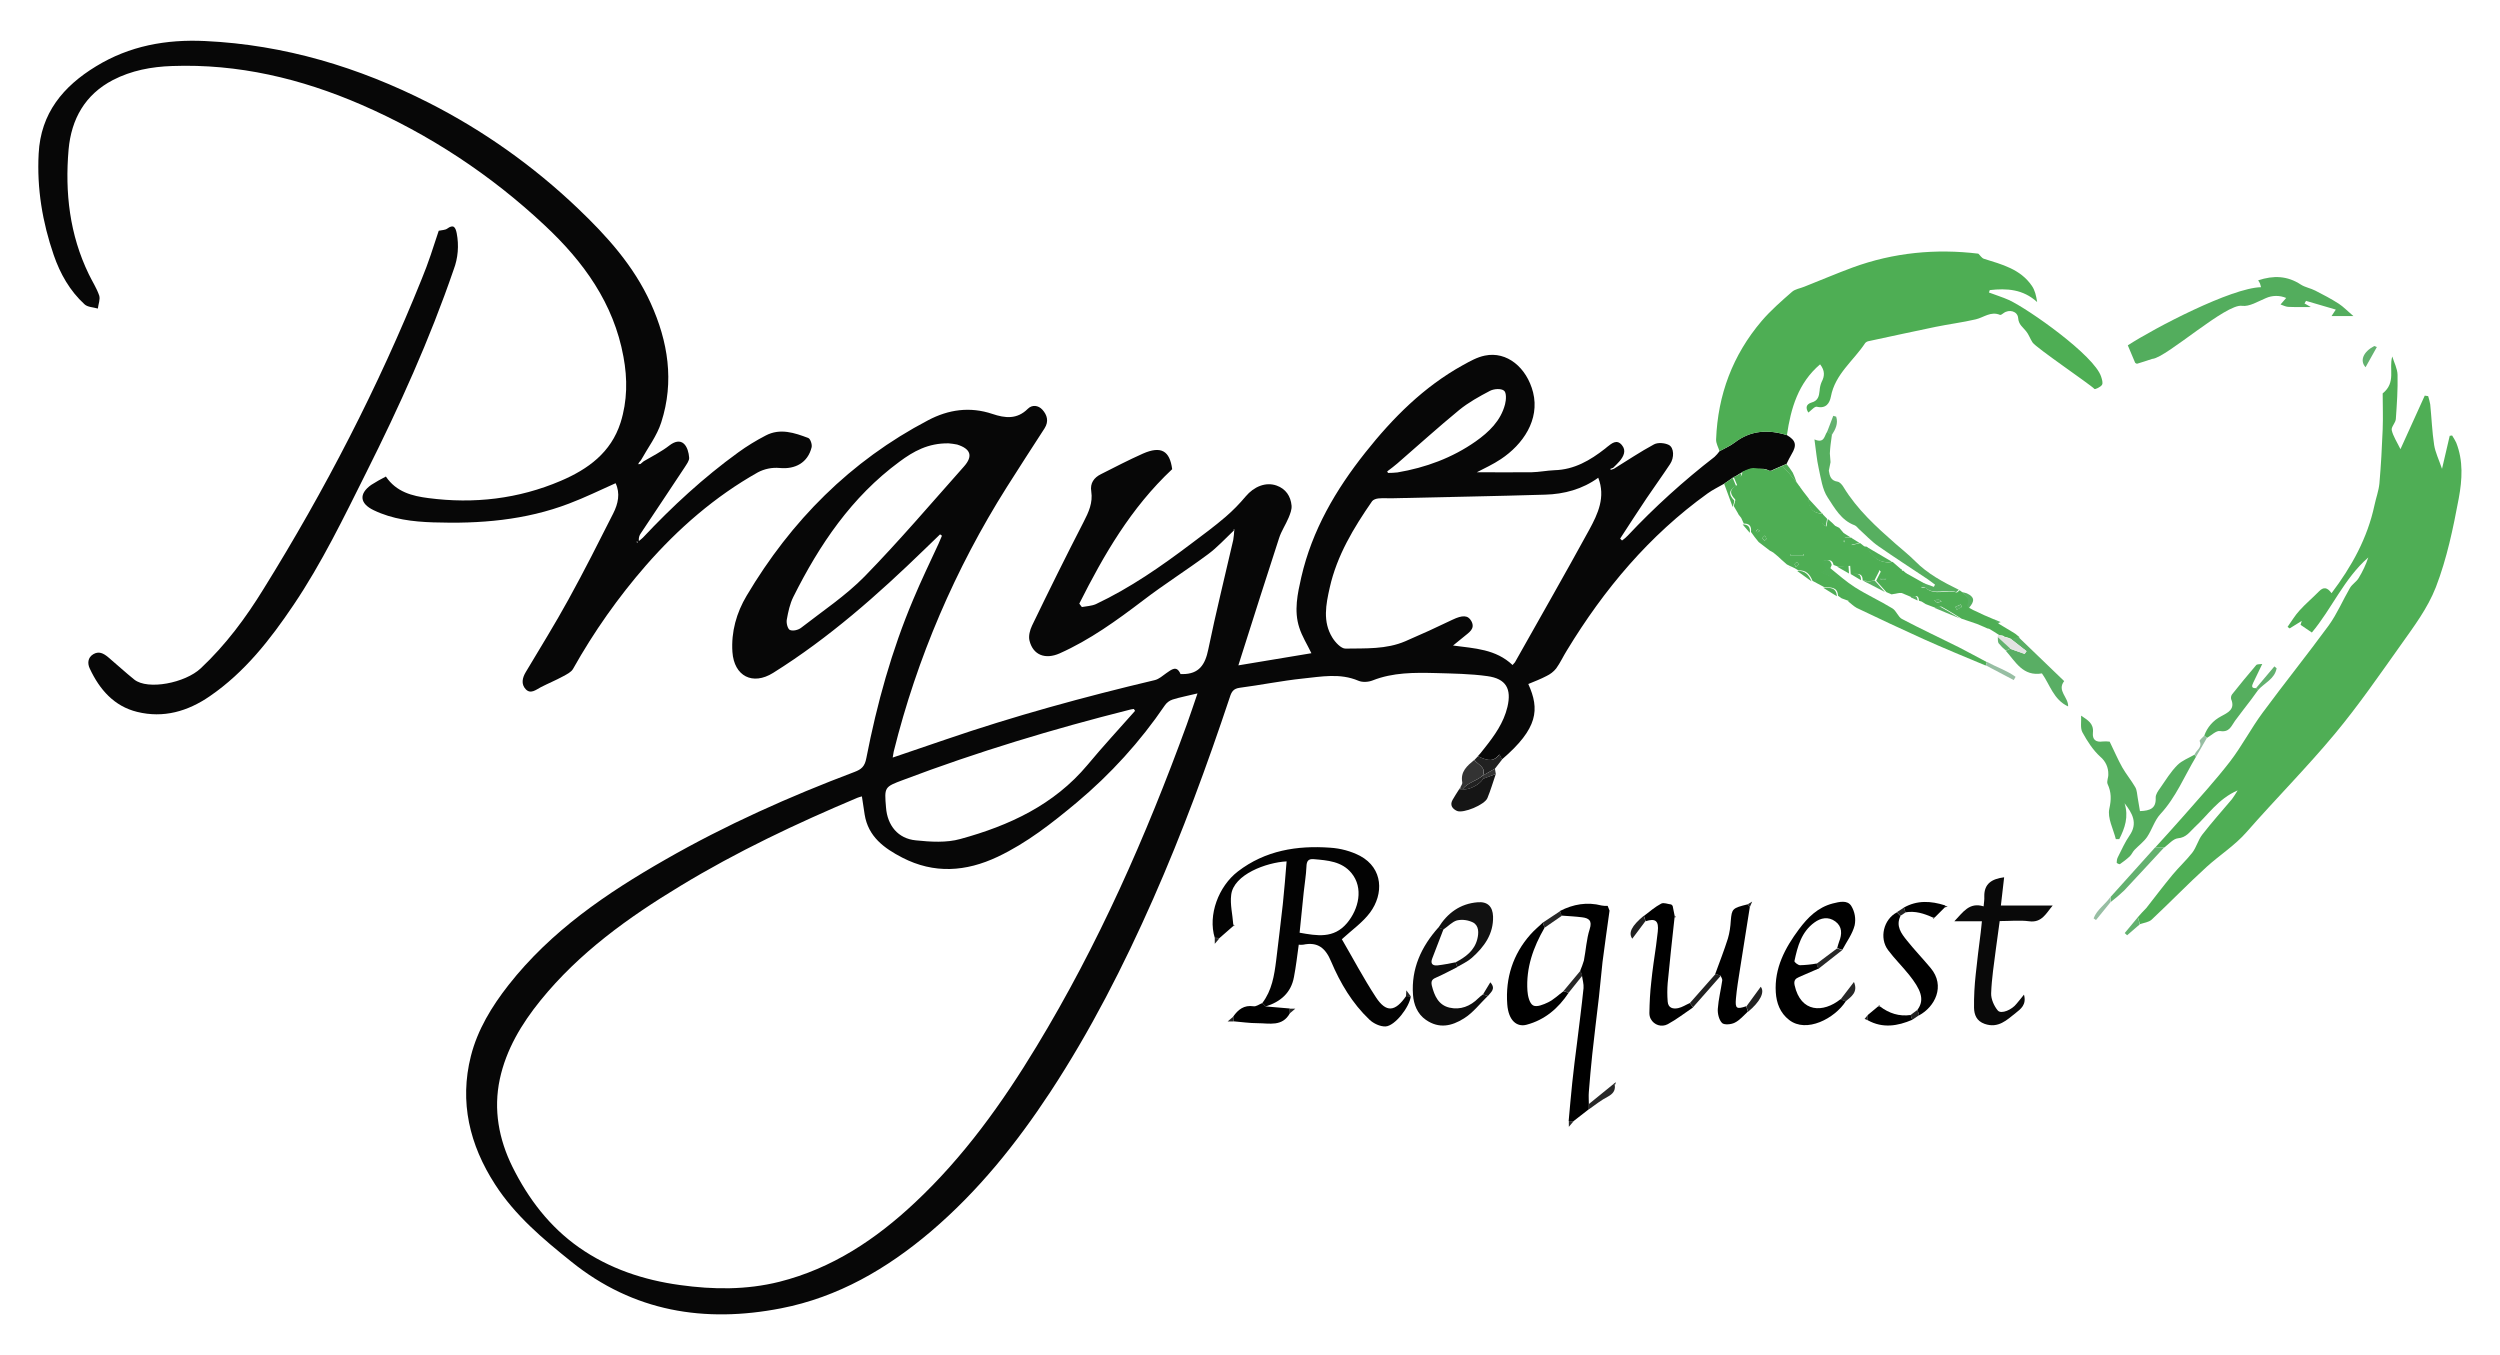 <?xml version="1.0" encoding="utf-8"?>
<!-- Generator: Adobe Illustrator 23.0.0, SVG Export Plug-In . SVG Version: 6.00 Build 0)  -->
<svg version="1.1" id="Layer_1" xmlns="http://www.w3.org/2000/svg" xmlns:xlink="http://www.w3.org/1999/xlink" x="0px" y="0px"
	 viewBox="0 0 1461.6 792" style="enable-background:new 0 0 1461.6 792;" xml:space="preserve">
<style type="text/css">
	.st0{fill:#070707;}
	.st1{fill:#4FAE55;}
	.st2{fill:#4EAE54;}
	.st3{fill:#030303;}
	.st4{fill:#55AE5E;}
	.st5{fill:#090909;}
	.st6{fill:#53AD5D;}
	.st7{fill:#57AF60;}
	.st8{fill:#0C0C0C;}
	.st9{fill:#4FAE56;}
	.st10{fill:#111111;}
	.st11{fill:#59AE64;}
	.st12{fill:#151515;}
	.st13{fill:#63B16F;}
	.st14{fill:#333333;}
	.st15{fill:#212121;}
	.st16{fill:#272727;}
	.st17{fill:#E3E3E3;}
	.st18{fill:#97BEA3;}
	.st19{fill:#232323;}
</style>
<title>Artboard 1</title>
<path class="st0" d="M943.5,274.1c7.8-4.8,15.5-10,23.5-14.3c2.2-1.2,6.2-0.9,8.6,0.3c3.2,1.6,3.3,7.5,0.8,11.2
	c-4.5,6.8-9.2,13.3-13.8,20.1c-5.2,7.8-10.3,15.6-15.4,23.5l1.1,1.1c1.2-0.8,2.3-1.8,3.3-2.8c15.7-16.7,32.7-32.1,50.8-46.1
	c1.1-1,2-2.1,2.9-3.3c3-1.7,6.2-3,8.9-5.1c9.4-7.2,19.6-7.7,30.5-4.3c5.3,3.1,5.9,5.9,2.7,11.2c-1.1,1.8-2,3.8-2.9,5.6l-2.6,1.1
	l-5,2.2l-1.4,0.7h-1.2l-1.4-0.7l-1.9-0.4l-6.6,0.1l-1.5,0.2l-2.3,0.8l-2.7,1.2l-4.5,2.8c-0.2-0.1-0.4-0.1-0.5,0.1c0,0,0,0.1,0,0.1
	l-4.9,3.4c-3.2,1.9-6.7,3.5-9.7,5.7c-34.1,24.5-60.5,56-82.2,91.7c-2.2,3.5-3.9,7.3-6.3,10.6c-1.5,1.9-3.5,3.4-5.6,4.4
	c-3.4,1.8-7.1,3.2-10.7,4.7c6.7,14.8,5.8,25.9-15.4,44.1l-1.5-2.9c-3.3,4-6,4.2-12.6,1c0.5-0.6,1.1-1.2,1.6-1.8l2.3-2.9
	c5.8-7.3,11.2-14.8,13.4-24.1c2.5-10.6-0.8-16.5-11.7-18c-10-1.4-20.2-1.5-30.3-1.8c-12.5-0.3-24.9-0.4-36.8,4.3
	c-2.5,1-6,1.2-8.3,0.2c-10.8-4.6-21.7-2.4-32.5-1.3c-12.4,1.3-24.6,3.8-36.9,5.4c-3.7,0.5-4.8,2.3-5.8,5.5
	c-13.3,39.9-27.8,79.4-44.8,117.9c-17.3,39.2-36.7,77.2-60.2,113c-19.8,30.1-42.2,58-69.8,81.5c-25.7,21.8-54.2,38.4-87.6,44.9
	c-44.6,8.7-86.3,2-122.6-27.3c-16.6-13.3-32.9-27-44.6-45.2c-14.9-23.1-20.9-48.1-14.1-75c3.9-15.4,12.2-29,22-41.5
	c24.8-31.6,57.3-53.7,91.6-73.3c35.4-20.3,72.6-36.9,110.7-51.3c4-1.5,6-3.2,6.9-8.1c6.2-31.8,14.8-62.9,27.4-92.7
	c4.6-11,9.8-21.8,14.8-32.6c0.7-1.5,1.3-3.1,2-4.7l-1.1-0.8l-8.9,8.6c-27.5,26.7-56.1,52-88.7,72.4c-12,7.5-22.8,1.9-23.8-12.2
	c-0.8-11.8,2.4-23,8.3-32.9c26-43.8,60.7-78.8,106.1-102.6c11.9-6.3,24.5-8.1,37.6-3.7c7.4,2.5,14.4,3.3,20.7-3
	c2.5-2.5,6.1-2.1,8.5,0.5c2.8,3.1,3.9,6.8,1.3,10.9c-7.4,11.4-14.8,22.9-22.1,34.4c-30.1,47.7-52.5,99.9-66.1,154.6
	c-0.2,0.9-0.3,1.9-0.6,3.5c10.6-3.6,20.7-7,30.8-10.5c40.2-13.8,81.2-25,122.5-34.8c2.4-0.6,4.5-2.5,6.6-4c3.1-2.1,6.1-4.9,8.4,0.5
	h1.2c9.6,0,13.2-5.5,15-14.4c4.4-21.4,9.7-42.6,14.6-64c0.3-1.9,0.5-3.8,0.6-5.8c-5.6,5.3-10,10.2-15.3,14.1
	c-12.5,9.3-25.7,17.6-38.1,27.1c-15.4,11.7-31,23-48.7,30.9c-8.4,3.7-15.5,1-17.6-7.4c-0.7-2.7,0.2-6.2,1.5-8.9
	c9.8-20.3,19.8-40.5,30.1-60.5c3-5.8,5.5-11.3,4.5-17.9c-0.8-4.8,1.6-8.1,5.7-10.1c8.1-4.1,16.2-8.3,24.5-12
	c10.7-4.7,15.7-1.6,17.1,9.1c-24.2,22.7-40,50.2-54.3,78.6l1.5,2c2.7-0.5,5.7-0.6,8.2-1.7c20.1-9.5,38.2-22.1,55.8-35.4
	c6.8-5.1,13.6-10.1,20-15.6c4.3-3.7,8.2-7.7,11.8-12c4.8-5.7,11.7-8.6,18.1-6.3c5.3,1.9,8.2,6.2,8.7,11.7c0.2,2.3-0.8,4.8-1.7,7
	c-1.7,4.1-4.3,7.9-5.6,12c-7.5,23-14.8,46-22.1,69c-0.5,1.6-1,3.1-1.7,5.4l42.7-7.1c-2.5-5.2-5.5-9.9-7.1-15
	c-3.2-9.8-1-19.8,1.2-29.5c6.3-27.4,20.1-51,37.4-72.8c16.1-20.3,34.2-38.5,57.2-51.2c4-2.2,8.2-4.6,12.7-5.5
	c12.9-2.7,24.5,7,28.2,21.5c4,16.1-6,30.5-18.8,39c-4.6,3.1-9.7,5.4-14.1,7.7c10.3,0,21.2,0.1,32,0c4.5-0.1,8.9-1,13.4-1.2
	c11.6-0.3,20.9-5.8,29.6-12.6c0.4-0.3,0.8-0.7,1.2-1c2.7-2.1,5.6-4.7,8.6-1.1c2.7,3.2,1.1,6.5-1.3,9.4c-1.2,1.4-2.5,2.6-3.8,3.9
	l-1.6,0.6l0.2,0.6L943.5,274.1z M503.9,465.6c-0.9,0.2-1.7,0.5-2.6,0.8c-35.6,15-70.5,31.5-103.6,51.6c-30.4,18.4-59.1,39-81.7,66.9
	c-11.1,13.7-20.1,28.7-23.8,46c-3.8,17.8-0.6,35.1,7.4,51.3c9.3,18.7,21.7,35,38.9,47.1c17.7,12.4,37.8,19.1,59.1,22
	c19.4,2.7,38.8,2.9,58-1.9c30.9-7.8,56.4-24.8,79.3-46.3c28.5-26.7,51-58.1,71.1-91.3c36.1-59.5,64-122.8,87.8-188.1
	c2.1-5.8,4-11.6,6.3-18.3c-5.6,1.4-10.2,2.2-14.6,3.6c-1.8,0.6-3.4,1.8-4.5,3.4c-14.4,21.2-31.8,40.3-51.5,56.8
	c-14.4,12-29.1,23.6-46.2,31.7c-18.6,8.8-37.2,10.1-55.8,0.5c-10.6-5.5-19.9-12.2-22-25.2C505,472.7,504.5,469.2,503.9,465.6z
	 M884.3,388.8c0.5-0.5,0.9-1.1,1.4-1.6c14.5-25.8,29.3-51.6,43.5-77.6c5-9.2,9.6-19,5.2-30.3c-9.2,6.7-19.9,9.6-31.1,9.9
	c-29.6,0.9-59.3,1.4-88.9,2.1c-2.8,0.1-5.7-0.2-8.5,0.1c-1.3,0.1-3,0.7-3.7,1.6c-10.8,15.6-20.6,31.8-24.8,50.6
	c-2.2,9.8-4.2,19.8,1.5,29.1c1.7,2.8,5.2,6.6,7.8,6.5c11.7-0.2,23.7,0.5,34.9-4.3c9.3-4,18.5-8.2,27.6-12.6c5.7-2.7,9-2.8,11,0.8
	c2.5,4.6-1.5,6.7-4.3,9.1c-1.9,1.6-3.8,3.1-6.4,5.2C862.2,379.1,874.5,379.5,884.3,388.8z M663.6,415.6l-0.7-1.1
	c-0.8,0.1-1.6,0.2-2.3,0.4c-44.9,11.3-89.3,24.7-132.6,41.1c-11,4.1-11,4.2-10,16.1c0.8,10.5,7,18.2,17.4,19.2
	c8.6,0.9,18,1.5,26.1-0.8c28.5-7.8,54.7-19.9,74.3-43.3C644.7,436.5,654.3,426.1,663.6,415.6z M554.6,259.2
	c-12-0.2-20.6,4.7-28.7,10.7c-28,20.6-46.8,48.5-62.1,79.1c-2,4-3,8.7-3.8,13.2c-0.4,2,0.5,5.5,1.8,6.1c1.8,0.8,5,0,6.6-1.3
	c12.6-9.8,26-18.7,37.1-30c20.2-20.7,38.9-42.7,58.1-64.3c5.4-6.1,3.9-10.3-4-12.8C557.9,259.6,556.3,259.3,554.6,259.2L554.6,259.2
	z M811,275.6l0.5,0.9c1.8,0,3.6-0.1,5.5-0.3c16.5-2.8,32-8.5,45.7-18.1c7.8-5.5,14.7-12.1,17.2-21.7c0.7-2.6,0.9-6.9-0.6-8
	c-1.7-1.4-5.9-1.1-8.2,0.1c-6.3,3.3-12.6,6.8-18,11.2c-12.3,10.1-24.1,20.8-36.1,31.2C815.2,272.5,813.1,274,811,275.6L811,275.6z
	 M721.5,309.4c-0.1,0.1-0.3,0.2-0.3,0.3c0.1,0.2,0.2,0.4,0.3,0.6c0.1-0.1,0.3-0.2,0.3-0.3C721.7,309.9,721.6,309.6,721.5,309.4
	L721.5,309.4z"/>
<path class="st0" d="M376.3,269.7c5.1-3,10.5-5.7,15.1-9.3c3-2.3,6.1-3.1,8.4-1c2,1.8,2.9,5.3,3.1,8.1c0.2,1.8-1.5,3.9-2.6,5.7
	c-8.5,12.9-17.1,25.7-25.6,38.5c-1,1.3-1.4,3-1.2,4.6c0.8-0.6,1.7-1.3,2.4-2c17.1-18.2,35.4-35.1,55.7-49.8c5.1-3.7,10.5-7,16.1-9.9
	c8.4-4.4,16.8-1.6,24.9,1.5c1.2,0.5,2.3,3.8,1.9,5.4c-2.2,9-9.6,13-18.7,12.1c-4.4-0.4-8.9,0.5-12.8,2.6
	c-25,14.1-46.4,32.7-65.3,54.3c-16.3,18.7-30.6,39-42.7,60.6c-1.1,1.9-3.6,3.1-5.8,4.3c-4.2,2.3-8.6,4.1-12.9,6.3
	c-2.9,1.5-6,4.3-8.9,1.3s-2-6.8,0-10.1c8.4-14.1,17.1-28.1,25-42.5c9.1-16.5,17.6-33.4,26.1-50.2c2.9-5.7,4.2-11.8,1.4-17.7
	c-9,4-17.9,8.4-27.2,11.9c-25.6,9.8-52.3,11.9-79.4,11c-12-0.4-23.8-1.8-34.8-7.1c-8.2-3.9-8.8-9.6-1.5-14.8
	c2.8-1.8,5.7-3.4,8.6-4.9c6.1,9.1,15.5,11.4,24.8,12.6c26.7,3.5,52.7,0.5,77.5-10.1c15.9-6.8,29.3-16.5,34.9-34
	c4-12.7,4.1-25.6,1.7-38.5c-5.7-31.3-23.4-55.7-46-76.8c-31.4-29.5-67.7-53.4-107.3-70.6c-35.3-15.3-72-24-110.6-22.6
	c-12,0.4-23.8,2.6-34.6,8.2c-16.3,8.5-24.3,22.8-25.9,40.6c-2.2,25.2,0.6,49.8,11.8,72.9c2,4.2,4.6,8.1,6.1,12.5
	c0.7,2.2-0.5,5-0.8,7.6c-2.7-0.8-6-0.8-7.8-2.5c-8.6-7.9-14.2-17.8-18-28.8c-6.6-19.2-9.9-38.9-8.8-59.3c1.2-23.6,14.3-39.3,33.5-51
	c19.6-12,41-15.9,63.9-14.8c46.4,2.2,89.7,15.3,130.7,36.1c31.9,16.2,61.2,37,87.1,61.7c17.1,16.3,32.7,33.6,42.6,55.4
	c10.2,22.5,13.9,45.8,6.2,69.7c-2.5,7.9-7.8,14.8-11.9,22.2l-1.1,1.3l-0.5,1l1.3-0.1L376.3,269.7z M372.7,317.2l0.3-0.3
	c-0.2-0.1-0.4-0.2-0.6-0.3c-0.1,0-0.2,0.2-0.3,0.3L372.7,317.2z"/>
<path class="st1" d="M1249.9,536.2l2.4-2.7l2.5-2.6c5.1-6.5,10-13,15.3-19.4c3.7-4.5,8-8.4,11.6-13c2.4-3.1,3.4-7.4,5.8-10.5
	c5.5-7.1,11.6-13.9,17.4-20.8c1.2-1.6,2.3-3.4,3.3-5.1c-11.5,5-17.3,14.4-25.1,21.5c-2.9,2.7-4.9,6.1-9.8,6.5
	c-2.8,0.3-5.4,3.5-8,5.4l-5.2-0.1c5.4-6,10.9-11.9,16.2-18c9.3-10.6,18.8-21,27.4-32.1c7-9.1,12.3-19.4,19.1-28.6
	c12.7-17.2,26.1-33.9,38.7-51.1c4.9-6.8,8.2-14.7,12.4-21.9c1.3-2.2,3.8-3.6,5.1-5.8c2.3-3.8,4.2-7.8,5.6-12
	c-14.2,12.4-21.4,30.1-33,43.9l-6.6-4.5l0.7-2.3l-7.1,4.4l-1.2-0.9c2.3-3.2,4.3-6.7,7-9.6c3.5-3.9,7.6-7.3,11.3-11.1
	c2.7-2.8,4.9-2.5,7.4,1c11.8-15.6,21-32.2,25.1-51.4c0.9-4.3,2.5-8.5,2.9-12.8c0.9-10.5,1.5-20.9,1.9-31.4c0.3-7.4,0-14.8,0-21.2
	c8-6.4,3.5-14.3,5.6-21.6c1.1,3.6,3,7.1,3.1,10.7c0.2,8.6-0.4,17.3-1,25.9c-0.2,2.3-2.8,4.6-2.4,6.5c0.8,3.5,3,6.8,5.1,11.1
	c5.1-11.2,9.6-21.3,14.2-31.3l2,0.3c0.5,1.6,0.9,3.2,1.2,4.8c0.8,7.9,1.1,16,2.3,23.8c0.7,4.3,2.7,8.4,4.6,13.9l4.5-19.3l1.4-0.2
	c0.9,1.4,1.7,2.8,2.4,4.2c4.2,10.6,3.5,21.6,1.5,32.5c-3.3,17.6-6.9,35.1-13.4,52c-4.9,12.5-12.8,22.9-20.3,33.5
	c-12.6,17.7-24.9,35.6-38.8,52.3c-16.4,19.7-34.6,38-51.5,57.3c-7,8-15.8,13.5-23.4,20.4c-11,10-21.3,20.7-32.2,30.9
	c-1.7,1.5-4.5,1.8-6.8,2.6L1249.9,536.2z"/>
<path class="st2" d="M1044.7,254.4c-10.8-3.4-21-2.9-30.5,4.3c-2.7,2-5.9,3.4-8.9,5.1c-0.7-2.3-2.1-4.6-2-6.9
	c1-26.1,9.7-49.3,26.6-69.2c5.3-6.2,11.6-11.7,17.8-17.1c1.8-1.6,4.8-2,7.2-3c9.4-3.7,18.7-7.7,28.2-11.2c24-8.8,48.8-11.1,73.5-8.1
	c1.1,1,2,2.6,3.3,3c10.5,3.3,21.3,6,28,15.8c1.8,2.6,2.5,5.7,3.1,9.5c-8.3-7.6-17.8-8.1-27.7-7l-0.5,1.4c3.9,1.5,7.9,2.7,11.7,4.4
	c11.6,5.4,49.9,32.4,53.9,44.8c0.5,1.6,1.2,3.7,0.5,4.8c-0.8,1.3-4.1,2.8-4.4,2.4c-2.4-2.6-34.3-24.2-36.2-27.2
	c-1.4-2.1-2.2-4.7-3.8-6.6c-1.9-2.4-4.3-3.8-4.6-7.6c-0.3-4.1-5.3-5.4-8.6-2.9c-0.6,0.4-1.5,1.2-2,1c-5.4-2.3-9.5,1.5-14.2,2.6
	c-7.7,1.8-15.7,2.8-23.5,4.4c-13,2.7-25.9,5.5-38.9,8.3c-0.8,0.1-1.6,0.5-2.2,1.1c-6.8,10.4-17.6,18.1-20.1,31.4
	c-0.7,3.6-2.7,7.2-8.2,5.9c-1.3-0.3-3.2,2.1-5,3.4c-1.7-2.8-1.3-4.9,2-5.9c3.6-1,4.3-3.6,4.6-6.8c0.1-1.8,0.5-3.6,1.2-5.2
	c1.8-3.4,2-6.6-0.9-10.3C1051.3,223.9,1047,238.7,1044.7,254.4z"/>
<path class="st0" d="M256.5,134.9c1.9-0.4,3.8-0.4,4.9-1.2c3.8-2.8,4.9-0.8,5.6,2.6c1.4,7.2,0.8,14.6-1.8,21.4
	c-14,40.8-31.7,79.9-51,118.4c-13.2,26.4-26,53-42.6,77.6C158,373.9,143.1,393,122.7,407c-12.9,8.9-27.1,13-42.5,9.2
	c-13.5-3.3-22-13.1-27.7-25.3c-1.4-2.9-1.3-6.4,2-8.4s6-0.5,8.6,1.6c5.2,4.4,10.2,9,15.4,13.2c7.9,6.3,29.8,2,38.9-6.6
	c14.6-13.7,26.3-29.5,36.7-46.4c35.9-57.8,67.1-118.1,92.5-181.3c1.9-4.6,3.6-9.2,5.2-13.9S254.9,139.7,256.5,134.9z"/>
<path class="st2" d="M1031.1,274.2l1.9,0.4l1.4,0.7h1.2l1.4-0.7l5-2.2c1,1.1,2.1,2.1,3.1,3.2c1.8,2.1,3.6,4.4,5.4,6.6v-0.1l1.6,2.3
	l0.3,0.1v0.3l1.9,2.6l0,0l3.1,4l0,0c0.1,5.4,2.4,8.8,8.2,8.9l0,0c-0.5,6.1-0.5,6.1,2.2,7.5c0.3-1.4,0.5-2.9,0.8-4.4l2.7,2.4l1.6,1.6
	l2.4,1.2l2.3,2.7l0,0c-0.1,3.8,2.6,3.2,4.9,3.1v0v4.3l5-1.2l0,0l2.4,1.9l1.6,0.3c3.3,5.8,7.5,10.2,15,8.8l0,0l5.3,4.6h0.1
	c0,0.3,0,0.5,0,0.8l0.6-0.4l2,1.7c0.2,0.2,0.5,0.3,0.8,0.4l10.3,5.8l-2.4,2.1c1.1,0.1,2.1-0.2,2.6,0.2c5.5,4.9,12.3,0.7,18.1,2.7
	c0.4,0.1,1.2-0.9,1.8-1.3l1.9,1.4c2.3,2,4.8,4,3.1,7.7c-0.1,0.3,0.6,1,1,1.5v-0.1l2,1.1l2,0.9l4.2,2l6.8,2.9l1.9,2.2l7,4.2l2.6,1.6
	l2.6,2.1l-4.3,1.2c-0.3,0-0.5-0.1-0.7-0.3l-2.1-0.8l-1.9-0.5l-0.8-0.6l-2-0.2l-3.1-2l-3-1.8l-1-0.2l-2-0.9l-4-1.7l-9.1-3.1l0,0
	c-3.9-2.4-7.7-4.9-11.7-7c-0.7-0.4-2.1,0.5-3.2,0.8l-6-2.3l-2.4-1.5l-1.6-0.5c-0.1-3.1-1.7-3.3-4-1.9l-2-0.9l-4.1-1.7h-1.6l-4.3,0.8
	l-3-1.3l-6-6.7l2.7-5.3l-0.8-0.8l-6.8,6.1h-2l-1-0.2c0-4.8-3.5-3.6-6.2-3.7h-0.4l-0.4-0.2c-0.1-1.5-0.2-2.9-0.3-4.6l-6.7,0.6l-3-1.1
	c-0.8-3.5-3.1-3-5.9-2.3l2.8,4.9l-3.5,1.8c3.4,1.6,7.7,2.8,10.6,5.4s4.5,7,6.6,10.6c0,0.1-0.7,0.6-1,0.9l-4.9-1.8l-2.1-1.5l0,0
	c-0.3-5.4-4.4-4.8-8-5l-6.9-3.7c-1.5-3.8-3.8-6.5-8.4-6.1h0.2l-2.2-1.3l-1.7-0.8l-0.9-0.4l-2-1l-3.3-2.9l-1.8-1.7l-2.9-2.4l-2-1.1
	l-6.5-5l-2.4-3l-2.1-2.9l0,0c0.4-3.2-0.8-5-4.2-4.9h0c-0.5-1.1-1-2.2-1.5-3.3l-1.5-1.9c-0.3-0.7-0.7-1.3-1.1-2l-1.8-3.1
	c0.3-1.3,1.3-3.4,0.8-3.9c-3.5-3.5-3-6.2,1.2-8.3l-2-4.8c0.1-0.2,0.2-0.3,0.4-0.2c0,0,0.1,0,0.1,0c2.1,0.1,4.7,0.8,4.5-2.8l2.7-1.2
	l2.3-0.8l1.5-0.2L1031.1,274.2z M1046.7,323.9c0,0.3,0,0.7,0,1h7.7c0-0.3,0-0.7,0-1H1046.7z M1143.2,354.8l0.8,1.7l3-1.7l-0.7-1.4
	L1143.2,354.8z M1099.5,338v0.9h2.9V338H1099.5z M1050,331.6c0.8-0.8,1.4-1.2,1.5-1.7c0.1-0.3-0.6-0.8-0.9-1.3
	c-0.5,0.4-1.1,0.6-1.3,1.1S1049.6,330.7,1050,331.6z M1130.8,351c1,0.7,1.4,1.3,1.9,1.3c0.9-0.1,1.7-0.4,2.5-0.7
	c-1.1-0.6-1.4-1-1.8-1C1132.5,350.6,1131.6,350.8,1130.8,351z M1031.8,313.1c-0.7,0.7-1.4,1.2-1.4,1.5c0.2,0.6,0.6,1.1,1.1,1.4
	c0.2,0.1,1.1-0.6,1.2-0.9S1032.3,314,1031.8,313.1L1031.8,313.1z M1028.8,310.3c-0.6-0.3-1.1-0.8-1.3-0.7c-0.4,0.2-0.7,0.7-1,1.1
	c0.4,0.2,0.8,0.5,1.2,0.4S1028.3,310.7,1028.8,310.3L1028.8,310.3z M1078.6,316.2l-0.8-0.4c-0.1,0.3-0.4,0.6-0.3,0.8
	s0.5,0.3,0.8,0.4L1078.6,316.2z"/>
<path class="st3" d="M824.8,582.5c-0.7,6.2-9.3,17.4-14.8,17.6c-3.1,0.1-7-1.7-9.4-4c-10-9.5-17-21.3-22.3-33.8
	c-3.3-8-7.8-11.8-16.4-10c-0.9,0.1-1.8,0.1-2.6,0c-0.9,6.5-1.6,12.7-2.8,18.9c-1.7,9.3-7.9,14.5-16.5,17.2l-2-2
	c5.6-7.3,7-16.1,8.1-24.9c1.3-11,2.7-22,3.9-33c0.9-8.3,1.5-16.6,2.2-24.9c-11.7,0.6-31,7.6-32.4,19.6c-0.7,5.6,0.8,11.4,1.2,17.1
	v1.1l-8,7l-2.8-0.1c-4.1-13.3,2.2-30.1,13.5-38.8c16-12.3,34.6-15.3,54-13.9c6.1,0.4,12.1,2,17.5,4.8c13.5,7.3,13.8,22.3,5.8,33.1
	c-4.3,5.8-10.6,10.2-16.5,15.6c6.2,10.6,12.5,22.6,19.9,33.9c6,9.2,11.3,8.6,17.7-0.7L824.8,582.5z M759.8,545.3
	c10.2,1.8,19.9,3.6,27.7-5.6c6.9-8.2,9.8-20.6,2.6-29.3c-5.6-6.8-13.9-7.4-22-8.1c-3.3-0.3-4.2,1.2-4.3,4.4c-0.2,5-1.1,10-1.6,15
	C761.4,529.4,760.6,537.2,759.8,545.3z"/>
<path d="M912,532.6c7.8-4,15.9-5.4,24.4-3.2c1.2,0.2,2.3,0.3,3.5,0.2l1.1,2.8c-1.4,10-2.8,20-4.1,30c-0.8,6.8-1.3,13.7-2.1,20.5
	c-1.3,11.2-2.7,22.3-3.9,33.5c-0.8,7.3-1.4,14.7-2,22c-0.2,2.3,0,4.7,0,7v3.1l-9,7l-2.8-0.1c0.7-7.5,1.3-14.9,2.1-22.4
	c0.8-7.8,1.8-15.5,2.8-23.3c1.3-10.7,2.7-21.3,3.8-32c0.2-2.4-0.6-4.9-0.9-7.3l-1-3c0.8-1.9,1.5-3.8,2.1-5.8
	c1.2-6.1,1.5-12.5,3.4-18.4c1.6-5-0.5-6.4-4.4-6.9s-8.1-0.7-12.1-1L912,532.6z"/>
<path class="st4" d="M1283.9,442.4c-6.8,11.3-11.7,23.7-20.9,33.6c-3.4,3.7-4.8,9-7.7,13.3c-1.9,2.8-4.9,5-7.3,7.5
	c-1.1,1.1-1.7,2.7-2.8,3.8c-1.8,1.7-3.8,3.2-5.8,4.6c-0.3,0.2-1.9-0.5-1.9-0.9c0-1.1,0.2-2.2,0.7-3.2c2.2-4.3,4.1-8.7,6.8-12.6
	c5-7.2,1.7-13-2.9-18.9c2.5,7.9,0.2,14.5-3.1,21h-2c-1.5-6-5-12.4-3.8-17.8s1.2-9.6-1-14.4c-0.7-1.5,0.5-3.8,0.4-5.7
	c0.1-4-1.6-7.7-4.7-10.3c-4.3-3.9-7.6-9.1-10.4-14.2c-1.4-2.5-0.6-6.2-0.8-9.8c3.8,2.6,7.5,4.5,6.9,10c-0.4,4,1.7,5.7,5.8,5.1
	c1.3-0.1,2.7-0.1,4,0.1c2.7,5.5,4.8,10.5,7.4,15.1c2.3,4,5.3,7.6,7.6,11.6c1,1.8,1,4.1,1.4,6.2c0.5,2.5,0.8,5.1,1.3,7.7
	c6.1-0.2,9.5-1.7,9.2-7.8c-0.1-1.9,1.4-4,2.7-5.8c3.2-4.6,6.1-9.4,10-13.3c2.7-2.7,6.6-4.1,10-6.1
	C1283.3,441.7,1283.6,442.1,1283.9,442.4z"/>
<path class="st5" d="M1183.3,581.5c1.6,5.9-1.9,8.4-4.8,10.7c-5.2,4.1-10.2,9.2-18.2,6.4c-4.8-1.7-6.1-5.4-6.2-9.4
	c-0.1-6.6,0.3-13.2,1-19.7c0.8-8.1,1.9-16.2,2.9-24.3c0.3-2.1,0.4-4.2,0.7-6.6h-16.1c5.1-5.3,8.7-11.3,17.1-8.7
	c0.2-2.2,0.5-4,0.4-5.7c-0.2-7.7,4.6-10.4,11.6-11.3c-0.6,5.3-1.2,10.8-1.9,16.5h30.3c-3.8,4.4-6.3,10.3-13.9,9.2
	c-5.4-0.7-11-0.1-17.1-0.1c-0.7,5.3-1.5,10.7-2.2,16.1c-1.1,8.7-2.5,17.5-2.8,26.2c-0.1,3.3,1.7,7.4,3.9,10c2,2.3,8.3-0.5,10.9-3.9
	C1180.3,585.2,1181.6,583.7,1183.3,581.5z"/>
<path d="M1079.1,585.4c-6.4,10-23,18.8-33.1,10.9c-5.3-4.1-7.4-9.9-7.8-16.1c-0.9-14.2,5.4-26,13.6-37c5.1-6.8,10.9-12.7,19.7-15
	c4-1,8.5-2.1,10.8,1.4c2.1,3.4,2.8,7.5,2,11.4c-1.3,5.1-4.7,9.6-7.2,14.3l-3-1c0.4-1.2,0.6-2.5,1.1-3.7c1.8-4.5,1.9-8.9-2.2-11.9
	s-8.5-2.1-12.2,0.6c-7.6,5.5-9.9,14-11.7,22.6c-0.1,0.6,2.1,2.4,3.3,2.4c3.2-0.1,6.5-0.4,9.7-1c0.3,1,0.7,2,1,3l-11.3,4.9
	c-2.1,0.9-3.2,2-2.6,4.8c3.6,16.2,16.8,16.2,26.8,8.2L1079.1,585.4z"/>
<path class="st6" d="M1375.9,184.8h-12.8c0.7-1,1.3-2,2.5-3.8l-17.4-5.1l-0.9,1.5l3.7,2.1c-5.1,0-9.2,0.1-13.3-0.1
	c-1.5-0.1-2.9-0.9-4.4-1.4l3.3-3.8c-3.8-1.6-8.1-1.6-11.9,0.1c-4.6,1.9-9.6,5.1-13.9,4.5c-9.3-1.5-43.9,30-52.3,31
	c-0.2,0-0.3,0-0.5,0.1c-2.8,0.9-5.6,1.9-8.4,2.7c-0.5,0.1-1-0.2-1.3-0.5c-1.4-3.3-2.8-6.7-4.3-10.2c15.7-10.2,60.5-33.6,77.9-34
	c-0.2-0.7-0.4-1.4-0.6-2.1c-0.3-0.7-0.7-1.3-1.1-1.9c9-3,17.1-2.7,25,2.5c2.5,1.6,5.7,2.1,8.4,3.5c4.7,2.4,9.3,4.8,13.8,7.7
	C1370,179.3,1372.5,181.9,1375.9,184.8z"/>
<path class="st7" d="M1145.2,344.8c-0.6,0.5-1.4,1.5-1.8,1.3c-5.9-2-12.7,2.2-18.1-2.7c-0.4-0.4-1.5-0.1-2.6-0.2l2.4-2.1l5.5,2
	l0.7-1.3c-1.4-1-2.8-2.1-4.2-3.1c-9.7-6.5-19.5-12.8-29.1-19.5c-4-2.8-7.4-6.5-11.1-9.8c-0.9-0.8-1.6-1.9-2.6-2.3
	c-7.9-2.9-11.7-10.1-15.8-16.3c-3.1-4.7-3.9-11.1-5.2-16.9c-1.2-5.3-1.6-10.7-2.5-17c6,2.6,5.7-2.3,7.5-4.6l2.7,1.9l-0.8,6
	c-0.2,1.6-0.3,3.3-0.4,4.9l0.4,5.1l-1,5c0.5,3,1.1,5.8,5.1,6.4c1.3,0.2,2.7,1.8,3.5,3.2c8,13.1,19.1,23.2,30.5,33.2
	c3.8,3.3,7.8,6.5,11.4,10.1C1127,335.5,1136,340.3,1145.2,344.8z"/>
<path d="M979,536.5c-1.4,12.8-2.8,25.5-4,38.2c-0.3,3.6-0.3,7.3,0,10.9c0.3,3.8,3.2,4.4,6.1,3.8c2.4-0.5,4.6-2,6.9-3l1.8,2.6
	c-4.9,3.3-9.6,7-14.8,9.8c-3.6,1.9-8,0.5-9.9-3.1c-0.6-1.1-0.8-2.3-0.8-3.5c0.1-6,0.4-12.1,1.1-18.1c0.7-7.1,1.8-14.2,2.8-21.2
	c0.3-2.7,0.7-5.5,1-8.2c0.7-6.3-1.3-8-7.1-6.1c-0.3-1-0.7-2-1-3.1c3.3-2.5,6.5-5.3,10.1-7.2c1.5-0.8,3.9,0.3,5.9,0.5l0.8,0.8
	c0.4,2,0.8,4,1.2,6L979,536.5z"/>
<path class="st8" d="M852,565.4c-4,2-7.8,4.1-11.9,5.9c-2.4,1-3.7,1.8-3,4.9c1.5,6,3.9,11.4,10.3,12.9s12.2-0.8,16.9-5.5
	c0.8-0.8,1.7-1.5,2.6-2.2l2.9,0.9c-4.6,4.5-8.6,9.8-13.9,13.1c-7.3,4.6-14.6,6.1-22.2,0.9c-5.1-3.5-7.2-9.1-7.6-14.7
	c-1.1-15.2,4.8-28.1,14.8-39.3l3,1c-2.2,5.6-4.3,11.3-6.5,16.9c-1.3,3.2,0.1,4.5,3.1,4.2c3.5-0.4,7-1.1,10.5-1.8L852,565.4z"/>
<path d="M1023,530.4c-1.9,12-3.8,24-5.7,36c-0.9,5.8-1.9,11.6-2.4,17.4s0.3,6.4,6,4.5c0.3,1,0.7,2,1,3.1c-2.5,2.3-4.8,5.1-7.7,6.5
	c-2.1,1.1-6.2,1.4-7.4,0.2c-1.8-1.8-2.7-5.5-2.5-8.3c0.4-5.6,1.8-11.1,2.6-16.6c0.1-0.9-0.6-1.9-1-2.8l-3.1-1
	c2.5-6.9,5.2-13.7,7.4-20.7c1-3.4,1.5-7,1.7-10.5c0.6-6.9,0.9-7.3,9.9-9.5C1022.3,529.2,1022.7,529.8,1023,530.4z"/>
<path d="M917.1,580.4c-6,9.1-14,15.9-24.6,18.7c-5.5,1.5-10.6-2.2-11.3-12c-1.1-15.3,3.3-29.2,13.6-40.8c2.2-2.5,4.8-4.6,7.2-6.9
	c0.3,1,0.7,2,1,3c-6.6,11.4-10.9,23.5-10,36.9c0.2,3,1.2,7.3,3.3,8.5s6.1-0.5,8.8-1.8c3.3-1.6,6-4.3,9-6.5L917.1,580.4z"/>
<path d="M1121,590.4c4.6-6.1,1.7-12.2-4.8-20.4c-4-5-8.6-9.5-12.4-14.6c-5.2-7-2.6-17.9,5.2-22l2.1,2.1c-2.9,5.9,0.5,10.3,3.8,14.4
	c4.4,5.5,9.3,10.6,13.8,16c8.9,10.6,2.4,22.8-6.7,27.7C1121.7,592.4,1121.3,591.4,1121,590.4z"/>
<path class="st9" d="M1080.5,351.6c0.4-0.3,1.1-0.8,1-0.9c-2.1-3.6-3.6-7.9-6.6-10.6s-7.2-3.8-10.6-5.4l3.5-1.8l-2.8-4.9
	c2.8-0.8,5.1-1.3,5.9,2.3c-0.3,0.7-0.9,1.9-0.7,2c4.7,3.8,9.2,7.8,14.2,11c7.1,4.5,14.8,8,22,12.4c2.3,1.4,3.3,5,5.6,6.2
	c11,5.8,22.2,11,33.2,16.5c5.5,2.8,10.9,5.8,16.4,8.7l-0.7,2c-12.2-5.1-24.4-10.1-36.4-15.5c-13.1-5.9-26-12-39-18.2
	C1083.7,354.4,1082.2,352.9,1080.5,351.6z"/>
<path class="st10" d="M843.9,543.4l-3-1c5.3-8.6,12.8-14.1,23-14.9c5.8-0.5,8.8,2.5,9,8.3c0.3,10.3-5.2,17.8-12.4,24.2
	c-2.5,2.2-5.6,3.6-8.5,5.3c-0.3-0.9-0.7-1.8-1-2.7c5.8-3,11-6.8,12.7-13.6c0.9-3.6,1-7.8-2.5-9.7c-2.9-1.4-6.2-1.9-9.4-1.2
	C849,538.9,846.6,541.6,843.9,543.4z"/>
<path class="st4" d="M1288.7,430.1c1.7-4.9,5.2-8.9,9.8-11.3c3.8-2.1,8.5-4,5.9-10.1c-0.2-1,0-2,0.6-2.8c4.6-5.8,9.3-11.5,14.1-17.1
	c0.6-0.6,2.1-0.4,3.5-0.6l-5.3,11c-0.9,1.9-1.1,3.3,1.7,3.1l1.2,1.1c-1.3,1.8-2.7,3.7-4,5.5c-3.2,4.2-6.4,8.3-9.5,12.5
	c-2.2,3-3.2,6.9-8.7,6c-2.3-0.4-5.1,2.5-7.7,4L1288.7,430.1z"/>
<path class="st11" d="M1175.7,373.6l4.3-1.2l26.8,25.8c-4.4,5.6,2.6,9.5,2.3,14.8c-8.5-3.9-10.6-12.7-15.3-19.3
	c-11.1,1.9-15.4-6.8-21.1-13.2l2.5-1.2l8.5,3c0.4-0.5,0.7-1.1,1.1-1.6L1175.7,373.6z"/>
<path class="st12" d="M874.5,452.5c-1.6,4.7-3,9.5-4.9,14.1c-1.6,3.9-14.1,9.1-17.8,7.5c-2.6-1.2-4.3-3.3-2.6-6.4
	c1.2-2.2,2.6-4.2,3.9-6.3h0.9h1c3.3,0.8,10.3-2.7,12-6.1L874.5,452.5z"/>
<path d="M738,586.4l2,2l14,1.2l0.1,2.8c-4.4,8-12,5.8-18.8,5.8c-4.7,0-9.5-0.7-14.2-1.1l-0.1-2.8c2.9-4.1,6.3-6.8,11.8-6
	C734.4,588.6,736.3,587.1,738,586.4z"/>
<path class="st13" d="M1260,495.4l5.2,0.1c-7.8,8.4-15.5,16.8-23.3,25.1c-2.5,2.4-5.1,4.6-7.8,6.7l-0.1-3L1260,495.4z"/>
<path d="M1118,596.2c-8.6,3.7-17.3,5.1-26,0.3v-3.1l6-5h1.1c5.3,4,11.2,6,18,5C1117.3,594.3,1117.7,595.3,1118,596.2z"/>
<path d="M1113.1,530.6c7.8-4.4,15.8-3.9,24-1.3v1.1l-6,6h-1.1c-5.1-2.3-10.3-4-16-3L1113.1,530.6z"/>
<path class="st14" d="M855,461.5h-1c0-0.5,0-0.9-0.1-1.4c0.4-0.9,1.2-1.9,1-2.7c-1.2-6.3,2.9-9.7,7-13.1c2.1,2.8,7,4,5,9.1l0,0
	C863.3,456.6,858.1,457.4,855,461.5z"/>
<path class="st15" d="M1003,569.4l3.1,1l-16.3,18.5l-1.8-2.5L1003,569.4z"/>
<path class="st15" d="M867,453.4c2-5-3-6.3-5-9.1l2.1-2.2c6.6,3.2,9.3,3,12.6-1l1.5,2.9l-4.2,5.4L867,453.4z"/>
<path class="st16" d="M929,648.5v-3.1l14.4-11.7l0.7,0.9c0.3,3.2-1.2,4.9-4,6.5C936.2,643.1,932.7,645.9,929,648.5z"/>
<path class="st17" d="M1175.7,373.6l9.1,7.1c-0.3,0.5-0.7,1.1-1.1,1.6l-8.5-3l-7.3-6.7l0.2-1.3l2,0.2l0.8,0.6l1.9,0.5l2.1,0.8
	C1175.2,373.5,1175.4,373.6,1175.7,373.6z"/>
<path class="st13" d="M1389.6,202.9l-6.6,11.8c-3.5-3.8-1.4-9,5.1-12.4L1389.6,202.9z"/>
<path class="st9" d="M1013,279.4l2,4.8c-4.2,2.1-4.6,4.8-1.2,8.3c0.5,0.5-0.5,2.5-0.8,3.9l-5-13.6L1013,279.4z"/>
<path class="st18" d="M1161,389l0.7-2c5.5,3,11.6,5,16.7,8.7l-1.1,1.9L1161,389z"/>
<path class="st13" d="M1320.1,403.5l-1.2-1.1l10.8-12.8l1.3,1.1C1329.9,397,1323.8,399.3,1320.1,403.5z"/>
<path class="st15" d="M1022,591.5c-0.3-1-0.7-2-1-3.1l8.4-11.5C1031.9,580,1029.1,585.6,1022,591.5z"/>
<path class="st16" d="M917.1,580.4l-3-1l10-12l1,3L917.1,580.4z"/>
<path class="st16" d="M1063,566.5c-0.3-1-0.7-2-1-3l12-9l3,1L1063,566.5z"/>
<path class="st9" d="M1106.1,328.4c-7.6,1.4-11.7-3-15-8.8L1106.1,328.4z"/>
<path class="st15" d="M961,535.4c0.3,1,0.7,2,1,3.1l-7.7,10.3C951.9,545.4,953.8,541.4,961,535.4z"/>
<path class="st16" d="M903,542.4c-0.3-1-0.7-2-1-3l10.1-6.7l1,2.7L903,542.4z"/>
<path class="st18" d="M1233.9,524.3l0.1,3l-8.6,10.6l-1.4-1C1225.9,531.8,1230.9,528.7,1233.9,524.3z"/>
<path class="st16" d="M1079.1,585.4l-3.1-1l7.9-10.3C1086.4,580,1082.4,582.6,1079.1,585.4z"/>
<path class="st13" d="M1070.9,254.4l-2.7-1.9c1.2-3.1,2.4-6.3,3.6-9.4l1.7,0.5C1074.8,247.6,1073.1,251,1070.9,254.4z"/>
<path class="st18" d="M1288.7,430.1l1.5,1.4c-2.1,3.6-4.2,7.2-6.3,10.9c-0.3-0.4-0.6-0.7-0.9-1.1c0.8-2.7,4.8-4.2,3-8
	C1285.7,432.8,1287.7,431.2,1288.7,430.1z"/>
<path class="st13" d="M1249.9,536.2l1.1,4.2l-7.4,6.4l-1.4-1.3L1249.9,536.2z"/>
<path class="st7" d="M1131,355.4c1.1-0.3,2.4-1.2,3.2-0.8c4,2.2,7.8,4.6,11.7,7L1131,355.4z"/>
<path class="st9" d="M1050.4,282.2c-1.8-2.2-3.6-4.4-5.4-6.6c-1-1.1-2-2.1-3.1-3.2l2.6-1.1c1.3,1.6,2.5,3.3,3.6,5
	C1049,278.2,1049.7,280.1,1050.4,282.2z"/>
<path class="st13" d="M1168,372.5l7.3,6.7l-2.5,1.2c-1.6-1.3-3-2.7-4.3-4.3C1167.9,375.3,1168.1,373.8,1168,372.5z"/>
<path class="st9" d="M1065.3,300.2c-5.8-0.1-8.2-3.4-8.2-8.9L1065.3,300.2z"/>
<path class="st7" d="M1151.1,355.4c-0.3-0.5-1.1-1.2-1-1.5c1.7-3.7-0.8-5.6-3.1-7.7c1,0.1,1.9,0.4,2.9,0.7
	C1154.4,349,1154.7,351.4,1151.1,355.4z"/>
<path class="st7" d="M1096,339.4l6,6.7l-11-5.7l0.1-0.2L1096,339.4z"/>
<path class="st9" d="M1065.9,343.6c3.6,0.1,7.7-0.5,8,5L1065.9,343.6z"/>
<path class="st9" d="M1074,331.3l6.7-0.6c0.1,1.7,0.2,3.2,0.3,4.6L1074,331.3z"/>
<path class="st9" d="M1050.7,333.8c4.6-0.4,6.8,2.3,8.4,6.1L1050.7,333.8z"/>
<path class="st14" d="M867,453.4l7-4l0.5,3.1l-7.5,2.9L867,453.4L867,453.4z"/>
<path class="st7" d="M1145.9,361.5l9.1,3.1L1145.9,361.5z"/>
<path class="st9" d="M1068.2,303.3c-0.3,1.5-0.5,2.9-0.8,4.4c-2.6-1.4-2.6-1.4-2.2-7.5L1068.2,303.3z"/>
<path class="st9" d="M1027.5,317.3l6.5,5L1027.5,317.3z"/>
<path class="st10" d="M869.9,582.3l-2.9-0.9l4.3-7.1C874.8,578.2,871.5,580.1,869.9,582.3z"/>
<path class="st19" d="M1118,596.2c-0.3-1-0.7-1.9-1-2.8l4-3c0.3,1,0.7,2,1,3.1L1118,596.2z"/>
<path class="st19" d="M1113.1,530.6l1,2.8l-3,2l-2.1-2.1L1113.1,530.6z"/>
<path class="st9" d="M1081.8,335.5c2.8,0.1,6.3-1.1,6.2,3.7L1081.8,335.5z"/>
<path class="st9" d="M1087.1,317.4l-5,1.2v-4.3L1087.1,317.4z"/>
<path class="st9" d="M1111.4,333l-5.3-4.6L1111.4,333z"/>
<path class="st9" d="M1018.8,306.6c3.4,0,4.6,1.7,4.2,4.9L1018.8,306.6z"/>
<path class="st13" d="M1069.6,265.3c0.2-1.6,0.3-3.3,0.4-4.9C1069.9,262,1069.8,263.7,1069.6,265.3z"/>
<path class="st9" d="M1082.1,314.3c-2.3,0-5.1,0.7-4.9-3.1L1082.1,314.3z"/>
<path class="st13" d="M1069,275.4l1-5L1069,275.4z"/>
<path class="st7" d="M1117.1,349.2c2.3-1.3,3.8-1.1,4,1.9L1117.1,349.2z"/>
<path class="st7" d="M1105,347.4l4.3-0.8L1105,347.4z"/>
<path class="st7" d="M1111,346.6l4.1,1.7L1111,346.6z"/>
<path class="st9" d="M1057.1,291.3l-3.1-4L1057.1,291.3z"/>
<path class="st7" d="M1167.9,364.4l-1.9-2.2l3.7,1.5L1167.9,364.4z"/>
<path class="st9" d="M1040.7,327.5l3.3,2.9L1040.7,327.5z"/>
<path class="st7" d="M1159.2,359.3l-4.2-2L1159.2,359.3z"/>
<path class="st19" d="M824.8,582.5l-2.8,0c0-0.8,0.1-1.6,0.2-3.5L824.8,582.5z"/>
<path class="st19" d="M754,592.5l-0.1-2.8h3.4L754,592.5z"/>
<path class="st16" d="M917.2,655.4l2.8,0.1l-2.8,3.3V655.4z"/>
<path class="st19" d="M721,594.4l0.1,2.8h-3.4L721,594.4z"/>
<path class="st19" d="M710.2,548.4l2.8,0.1l-2.8,3.3V548.4z"/>
<path class="st9" d="M1017.4,303.3c0.5,1.1,1,2.2,1.5,3.3C1018.4,305.5,1017.9,304.4,1017.4,303.3z"/>
<path class="st19" d="M1092,593.4v3.1l-1.9-0.8L1092,593.4z"/>
<path class="st15" d="M1023,530.4c-0.4-0.6-0.7-1.2-1.1-1.8l2.5-1.5L1023,530.4z"/>
<path class="st9" d="M1077.3,311.2l-2.3-2.7L1077.3,311.2z"/>
<path class="st15" d="M868,437.4l-2.3,2.9L868,437.4z"/>
<path class="st16" d="M941.1,532.4l-1.1-2.8L941.1,532.4z"/>
<path class="st9" d="M1036,323.4l2.9,2.4L1036,323.4z"/>
<path class="st9" d="M1022.9,311.5l2.1,2.9L1022.9,311.5z"/>
<path class="st13" d="M1254.8,531l-2.5,2.6L1254.8,531z"/>
<path class="st7" d="M1162,367.4l3,1.8L1162,367.4z"/>
<path class="st9" d="M1014.8,299.5c0.4,0.7,0.7,1.3,1.1,2L1014.8,299.5z"/>
<path class="st9" d="M1054.1,287.4l-1.9-2.6L1054.1,287.4z"/>
<path class="st9" d="M1051.9,284.4l-1.6-2.3C1050.9,282.9,1051.4,283.6,1051.9,284.4z"/>
<path class="st7" d="M1159,366.3l2,0.9L1159,366.3z"/>
<path class="st7" d="M1177.5,370.2l-2.6-1.6L1177.5,370.2z"/>
<path class="st7" d="M1153,356.4l-2-1.1L1153,356.4z"/>
<path class="st9" d="M1089.4,319.3l-2.4-1.9L1089.4,319.3z"/>
<path class="st9" d="M1073.9,348.5l2.1,1.5L1073.9,348.5z"/>
<path class="st7" d="M1122.7,351.6l2.3,1.5L1122.7,351.6z"/>
<path class="st7" d="M1089.1,339.4h2c0,0.3,0.1,0.6,0.2,0.9l-0.1,0.2L1089.1,339.4z"/>
<path class="st9" d="M1048.6,332.6l2.2,1.3L1048.6,332.6z"/>
<path class="st19" d="M1137,530.5v-1.1l1.7,0.7L1137,530.5z"/>
<path class="st9" d="M1072.6,307.3l-1.6-1.6L1072.6,307.3z"/>
<path class="st16" d="M943.4,633.6l1.4-0.9l-0.7,1.8L943.4,633.6z"/>
<path class="st19" d="M1130,536.4h1.1l-0.7,0.8L1130,536.4z"/>
<path class="st9" d="M1114.8,335.5c-0.3-0.1-0.5-0.3-0.8-0.4C1114.4,334.9,1114.7,335.1,1114.8,335.5z"/>
<path class="st15" d="M979,536.5v-1.1l0.8,0.7L979,536.5z"/>
<path class="st19" d="M721,541.5v-1.1l0.8,0.7L721,541.5z"/>
<path class="st9" d="M1112,333.4l-0.6,0.4c0-0.3,0-0.5,0-0.8c0.2-0.1,0.5,0,0.6,0.2C1112,333.2,1112,333.3,1112,333.4z"/>
<path class="st15" d="M977.8,529.4l-0.8-0.8L977.8,529.4z"/>
<path class="st19" d="M1099.1,588.4h-1.1l0.7-0.8L1099.1,588.4z"/>
<path class="st15" d="M853.9,460.1c0,0.5,0,0.9,0.1,1.4h-0.9L853.9,460.1z"/>
<path class="st9" d="M1046,331.4l0.9,0.4C1046.5,331.8,1046.2,331.7,1046,331.4z"/>
<path class="st9" d="M1018,276.5c0.2,3.6-2.3,2.9-4.5,2.8L1018,276.5z"/>
<path class="st9" d="M1031.1,274.2l-6.6,0.1L1031.1,274.2z"/>
<path class="st9" d="M1023,274.5l-2.3,0.8L1023,274.5z"/>
<path class="st9" d="M1037,274.6l-1.4,0.7L1037,274.6z"/>
<path class="st9" d="M1034.4,275.3l-1.4-0.7L1034.4,275.3z"/>
<path class="st9" d="M1091.2,340.2c-0.1-0.3-0.1-0.6-0.2-0.9l6.8-6.1l0.8,0.8l-2.7,5.3L1091.2,340.2z"/>
<path class="st9" d="M1046.7,323.9h7.6c0,0.3,0,0.7,0,1h-7.7C1046.7,324.5,1046.7,324.2,1046.7,323.9z"/>
<path class="st7" d="M1143.2,354.8l3.1-1.3l0.7,1.4l-3,1.7L1143.2,354.8z"/>
<ellipse class="st7" cx="1101" cy="338.4" rx="2" ry="0.6"/>
<path class="st9" d="M1050,331.6c-0.4-0.9-0.8-1.5-0.7-1.9s0.8-0.7,1.3-1.1c0.3,0.4,1,0.9,0.9,1.3
	C1051.4,330.4,1050.8,330.8,1050,331.6z"/>
<path class="st7" d="M1130.8,351c0.8-0.2,1.7-0.4,2.5-0.5c0.4,0,0.8,0.4,1.8,1c-0.8,0.4-1.6,0.6-2.5,0.7
	C1132.2,352.3,1131.8,351.7,1130.8,351z"/>
<path class="st9" d="M1031.8,313.1c0.5,0.9,1,1.5,0.9,1.9s-1,1-1.2,0.9c-0.5-0.3-0.9-0.8-1.1-1.4
	C1030.4,314.2,1031.1,313.8,1031.8,313.1z"/>
<path class="st9" d="M1028.8,310.3c-0.5,0.4-0.8,0.8-1.1,0.9s-0.8-0.3-1.2-0.4c0.3-0.4,0.6-0.9,1-1.1
	C1027.7,309.5,1028.2,310,1028.8,310.3z"/>
<path class="st9" d="M1078.6,316.1l-0.4,0.8c-0.3-0.1-0.7-0.2-0.8-0.4s0.2-0.5,0.3-0.8L1078.6,316.1z"/>
<path class="st7" d="M1175,373.3l-2.1-0.8L1175,373.3z"/>
<path class="st7" d="M1170.9,372l-0.8-0.6L1170.9,372z"/>
<path class="st15" d="M867,453.4v2c-1.7,3.3-8.7,6.8-12,6.1C858.1,457.4,863.3,456.6,867,453.4z"/>
</svg>
